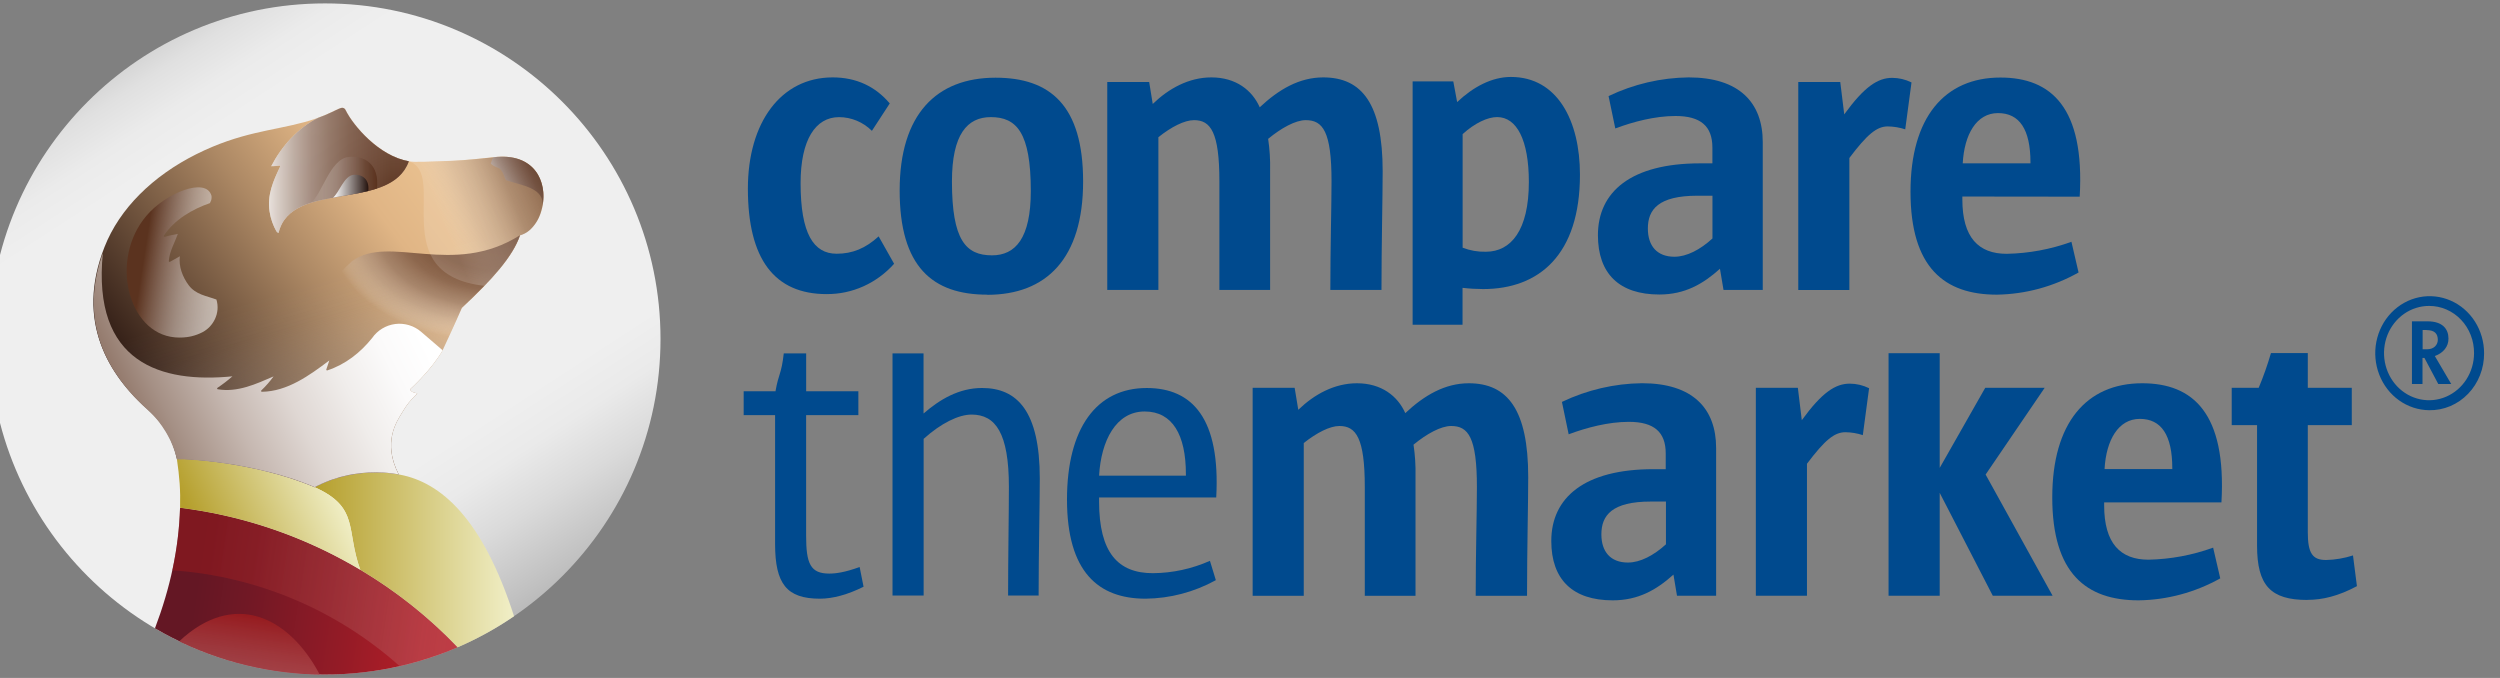 <svg width="118" height="32" viewBox="0 0 118 32" fill="none" xmlns="http://www.w3.org/2000/svg">
<rect x="0" y="0" width="118" height="32" fill="#808080" stroke="none"/>
<g clip-path="url(#clip0_448_1772)">
<path d="M70.001 13.644C69.677 13.643 69.354 13.624 69.032 13.586V15.329H66.676V3.842H68.595L68.777 4.818C69.526 4.111 70.404 3.632 71.316 3.632C73.509 3.632 74.574 5.699 74.574 8.244C74.574 12.035 72.636 13.644 70.005 13.644M70.663 5.526C70.225 5.526 69.62 5.799 69.036 6.33V11.691C69.387 11.827 69.76 11.892 70.134 11.882C71.32 11.882 72.162 10.867 72.162 8.59C72.162 6.618 71.595 5.526 70.663 5.526Z" fill="#004A8E"/>
<path d="M39.022 13.882C36.554 13.882 35.3 12.235 35.3 8.904C35.3 5.789 36.852 3.653 39.302 3.653C40.425 3.653 41.322 4.085 41.996 4.882L41.154 6.175C40.735 5.76 40.179 5.529 39.602 5.529C38.498 5.529 37.788 6.588 37.788 8.644C37.788 11.035 38.404 11.976 39.49 11.976C40.238 11.976 40.855 11.721 41.472 11.157L42.202 12.45C41.795 12.905 41.302 13.268 40.755 13.514C40.208 13.76 39.618 13.885 39.022 13.881" fill="#004A8E"/>
<path d="M46.597 13.908C44.016 13.908 42.464 12.595 42.464 8.992C42.464 5.39 44.204 3.667 46.99 3.667C49.571 3.667 51.123 4.981 51.123 8.566C51.123 12.211 49.383 13.915 46.597 13.915M46.766 5.528C45.662 5.528 44.932 6.331 44.932 8.566C44.932 11.329 45.584 12.052 46.822 12.052C47.925 12.052 48.654 11.251 48.654 9.016C48.654 6.253 47.982 5.528 46.766 5.528Z" fill="#004A8E"/>
<path d="M65.204 13.685H62.792C62.792 11.707 62.848 9.689 62.848 8.553C62.848 6.201 62.436 5.671 61.632 5.671C61.146 5.671 60.473 6.044 59.856 6.554C59.929 7.039 59.96 7.531 59.949 8.023V13.685H57.555V8.553C57.555 6.24 57.143 5.671 56.359 5.671C55.91 5.671 55.291 5.984 54.676 6.476V13.685H52.263V3.869H54.241L54.409 4.907C55.157 4.182 56.111 3.653 57.177 3.653C58.337 3.653 59.104 4.261 59.459 5.064C60.357 4.221 61.328 3.653 62.457 3.653C64.289 3.653 65.262 4.907 65.262 8.082C65.262 9.296 65.206 11.531 65.206 13.68" fill="#004A8E"/>
<path d="M81.35 13.685L81.182 12.686C80.377 13.411 79.517 13.901 78.321 13.901C76.432 13.901 75.422 12.921 75.422 11.099C75.422 9.061 76.973 7.71 80.245 7.71H80.825V6.965C80.825 5.965 80.281 5.475 79.085 5.475C78.112 5.475 77.084 5.748 76.242 6.063L75.924 4.535C77.111 3.968 78.399 3.668 79.704 3.653C82.098 3.653 83.202 4.848 83.202 6.709V13.685H81.35ZM80.828 9.238H80.117C78.284 9.238 77.779 9.884 77.779 10.785C77.779 11.604 78.209 12.118 79.032 12.118C79.612 12.118 80.249 11.785 80.828 11.256V9.238Z" fill="#004A8E"/>
<path d="M89.927 6.104C89.66 6.017 89.383 5.971 89.104 5.967C88.583 5.967 88.132 6.34 87.29 7.457V13.688H84.878V3.87H86.86L87.048 5.398C88.001 4.086 88.636 3.675 89.31 3.675C89.626 3.675 89.938 3.749 90.223 3.891L89.927 6.104Z" fill="#004A8E"/>
<path d="M92.623 9.276V9.413C92.623 11.215 93.389 11.98 94.717 11.98C95.757 11.96 96.788 11.769 97.772 11.413L98.108 12.862C96.921 13.529 95.599 13.887 94.253 13.908C91.777 13.908 90.176 12.634 90.176 9.048C90.176 5.54 91.783 3.66 94.421 3.66C96.815 3.66 98.405 5.071 98.162 9.283L92.623 9.276ZM95.838 7.671C95.838 6.103 95.317 5.338 94.305 5.338C93.294 5.338 92.715 6.338 92.641 7.71H95.838V7.671Z" fill="#004A8E"/>
<path d="M72.067 28.121H69.653C69.653 26.142 69.71 24.124 69.71 22.988C69.71 20.637 69.298 20.107 68.496 20.107C68.008 20.107 67.336 20.479 66.718 20.989C66.791 21.475 66.823 21.966 66.812 22.458V28.121H64.418V22.988C64.418 20.676 64.006 20.107 63.221 20.107C62.772 20.107 62.155 20.421 61.537 20.911V28.121H59.125V18.304H61.107L61.279 19.343C62.027 18.618 62.981 18.09 64.047 18.09C65.206 18.09 65.974 18.696 66.329 19.499C67.228 18.658 68.2 18.09 69.327 18.09C71.16 18.09 72.132 19.343 72.132 22.517C72.132 23.732 72.076 25.966 72.076 28.115" fill="#004A8E"/>
<path d="M79.154 28.12L78.987 27.121C78.182 27.846 77.322 28.336 76.12 28.336C74.23 28.336 73.221 27.357 73.221 25.534C73.221 23.495 74.772 22.145 78.043 22.145H78.622V21.401C78.622 20.4 78.08 19.911 76.884 19.911C75.911 19.911 74.883 20.184 74.041 20.499L73.723 18.97C74.91 18.403 76.198 18.102 77.503 18.088C79.898 18.088 81.001 19.283 81.001 21.145V28.12H79.154ZM78.633 23.673H77.922C76.09 23.673 75.585 24.32 75.585 25.221C75.585 26.041 76.016 26.552 76.838 26.552C77.418 26.552 78.054 26.219 78.633 25.691V23.673Z" fill="#004A8E"/>
<path d="M87.925 20.538C87.659 20.45 87.381 20.404 87.102 20.401C86.58 20.401 86.131 20.773 85.289 21.889V28.12H82.876V18.304H84.859L85.045 19.833C85.999 18.519 86.635 18.108 87.309 18.108C87.624 18.109 87.936 18.183 88.221 18.324L87.925 20.538Z" fill="#004A8E"/>
<path d="M94.06 28.12L91.554 23.262V28.12H89.14V16.671H91.554V22.085L93.703 18.304H96.509L93.721 22.399L96.883 28.12H94.06Z" fill="#004A8E"/>
<path d="M99.316 23.713V23.849C99.316 25.652 100.083 26.417 101.41 26.417C102.449 26.396 103.478 26.204 104.46 25.849L104.796 27.299C103.609 27.962 102.288 28.318 100.944 28.336C98.467 28.336 96.867 27.062 96.867 23.477C96.867 19.97 98.474 18.09 101.112 18.09C103.506 18.09 105.095 19.499 104.852 23.713H99.316ZM102.532 22.102C102.532 20.534 102.011 19.771 101 19.771C99.988 19.771 99.41 20.769 99.335 22.141H102.532V22.102Z" fill="#004A8E"/>
<path d="M108.909 28.318C107.171 28.318 106.533 27.635 106.533 25.751V20.067H105.337V18.305H106.61C106.834 17.771 107.027 17.224 107.189 16.666H108.928V18.305H111.004V20.067H108.928V25.12C108.928 26.119 109.152 26.432 109.789 26.432C110.221 26.422 110.649 26.35 111.061 26.216L111.247 27.666C110.368 28.137 109.621 28.314 108.909 28.314" fill="#004A8E"/>
<path d="M38.697 28.258C37.133 28.258 36.584 27.559 36.584 25.674V19.595H35.101V18.469H36.603C36.751 17.614 36.88 17.688 36.994 16.679H38.051V18.469H40.515V19.595H38.049V25.285C38.049 26.607 38.253 27.073 39.141 27.073C39.457 27.073 39.884 27.014 40.575 26.763L40.76 27.694C40.019 28.064 39.313 28.258 38.702 28.258" fill="#004A8E"/>
<path d="M49.028 28.109H47.582C47.582 26.284 47.62 24.167 47.62 22.982C47.62 20.438 46.989 19.568 45.858 19.568C45.246 19.568 44.412 19.978 43.596 20.714V28.109H42.127V16.679H43.591V19.518C44.351 18.858 45.259 18.313 46.353 18.313C48.022 18.313 49.078 19.421 49.078 22.586C49.078 23.752 49.023 26.102 49.023 28.102" fill="#004A8E"/>
<path d="M51.877 23.48V23.674C51.877 26.082 52.767 27.054 54.416 27.054C55.342 27.047 56.257 26.849 57.109 26.471L57.388 27.384C56.363 27.948 55.225 28.247 54.068 28.258C51.843 28.258 50.362 26.995 50.362 23.577C50.362 20.217 51.751 18.314 54.124 18.314C56.293 18.314 57.609 19.77 57.406 23.48H51.877ZM55.974 22.374C55.974 20.53 55.344 19.422 54.028 19.422C52.675 19.422 51.97 20.801 51.877 22.452H55.974V22.374Z" fill="#004A8E"/>
<path d="M114.657 19.362C114.15 19.357 113.656 19.195 113.236 18.897C112.817 18.598 112.492 18.176 112.301 17.684C112.11 17.192 112.062 16.651 112.164 16.131C112.266 15.61 112.512 15.133 112.872 14.759C113.233 14.385 113.69 14.131 114.188 14.029C114.686 13.928 115.201 13.982 115.669 14.187C116.137 14.391 116.537 14.736 116.818 15.178C117.099 15.62 117.249 16.14 117.249 16.671C117.252 17.027 117.186 17.38 117.057 17.709C116.927 18.039 116.736 18.338 116.494 18.588C116.253 18.839 115.966 19.037 115.65 19.17C115.335 19.302 114.997 19.368 114.657 19.362ZM114.657 14.44C114.237 14.438 113.826 14.568 113.476 14.811C113.126 15.055 112.852 15.401 112.69 15.807C112.528 16.214 112.485 16.661 112.566 17.093C112.647 17.525 112.848 17.923 113.144 18.235C113.441 18.547 113.819 18.76 114.231 18.847C114.643 18.934 115.07 18.891 115.458 18.724C115.847 18.556 116.18 18.272 116.414 17.907C116.648 17.541 116.774 17.111 116.775 16.671C116.777 16.378 116.724 16.088 116.619 15.817C116.514 15.546 116.358 15.299 116.161 15.092C115.964 14.884 115.729 14.72 115.471 14.608C115.213 14.496 114.937 14.439 114.657 14.44ZM114.924 16.805L115.698 18.125H115.086L114.434 16.896H114.342V18.125H113.844V15.167H114.584C115.291 15.167 115.568 15.531 115.568 15.98C115.572 16.355 115.328 16.659 114.924 16.805ZM114.533 15.576H114.348V16.485H114.567C114.88 16.485 115.065 16.279 115.065 16.036C115.062 15.761 114.924 15.58 114.531 15.58L114.533 15.576Z" fill="#004A8E"/>
<path d="M15.338 31.837C24.085 31.837 31.176 24.746 31.176 15.999C31.176 7.252 24.085 0.161 15.338 0.161C6.591 0.161 -0.5 7.252 -0.5 15.999C-0.5 24.746 6.591 31.837 15.338 31.837Z" fill="url(#paint0_linear_448_1772)"/>
<path d="M8.499 23.968C8.443 25.876 8.035 27.754 7.314 29.657C9.459 30.916 11.87 31.652 14.351 31.808C16.833 31.963 19.317 31.532 21.602 30.551C18.486 27.273 13.898 24.632 8.499 23.968Z" fill="url(#paint1_linear_448_1772)"/>
<path style="mix-blend-mode:multiply" opacity="0.55" d="M8.498 23.967C8.469 24.959 8.347 25.947 8.134 26.918C12.114 27.193 15.889 28.786 18.865 31.443C19.802 31.23 20.717 30.93 21.6 30.549C18.485 27.275 13.897 24.632 8.498 23.967Z" fill="url(#paint2_linear_448_1772)"/>
<path style="mix-blend-mode:multiply" d="M8.458 30.27C10.528 31.269 12.791 31.802 15.089 31.835C13.615 29.053 11.016 27.867 8.458 30.27Z" fill="url(#paint3_linear_448_1772)"/>
<path d="M18.884 22.405C17.371 22.119 15.893 22.443 14.854 22.999L14.865 23.004C16.982 23.958 16.317 25.015 17.007 26.895C18.697 27.899 20.243 29.13 21.602 30.552C22.534 30.149 23.426 29.659 24.264 29.085C24.264 29.082 24.264 29.077 24.259 29.074C22.772 24.455 20.799 22.769 18.884 22.405Z" fill="url(#paint4_linear_448_1772)"/>
<path d="M14.865 23.003L14.854 22.999C11.934 21.75 8.344 21.624 8.349 21.662C8.474 22.534 8.523 23.112 8.499 23.968C11.209 24.305 13.831 25.148 16.23 26.453C16.493 26.596 16.752 26.744 17.007 26.895C16.318 25.016 16.982 23.958 14.865 23.003Z" fill="url(#paint5_linear_448_1772)"/>
<path d="M23.203 7.43C23.203 7.43 21.925 7.569 21.339 7.59C20.36 7.624 19.526 7.674 19.3 7.612C17.882 7.365 16.674 5.922 16.32 5.209L16.312 5.193C16.295 5.151 16.262 5.117 16.22 5.099C16.178 5.081 16.131 5.08 16.088 5.097C15.949 5.138 15.73 5.269 15.342 5.432L15.311 5.446H15.308C15 5.571 14.685 5.678 14.363 5.765C12.872 6.174 11.349 6.236 9.261 7.281C7.207 8.31 5.645 9.843 4.932 11.66C3.543 15.18 5.135 17.722 7.023 19.37C7.704 19.968 8.17 20.773 8.351 21.661C8.346 21.624 11.935 21.749 14.856 22.998C15.879 22.45 17.33 22.128 18.819 22.392C18.037 20.876 18.737 19.878 18.963 19.501C19.233 19.048 19.327 18.949 19.697 18.572C19.593 18.536 19.403 18.523 19.354 18.376C19.354 18.376 20.283 17.549 20.85 16.611C20.857 16.601 20.863 16.59 20.868 16.579C21.399 15.451 21.799 14.534 21.799 14.534C23.273 13.163 24.218 12.075 24.546 11.102C26.07 10.677 26.358 6.989 23.203 7.43Z" fill="url(#paint6_linear_448_1772)"/>
<path style="mix-blend-mode:multiply" opacity="0.87" d="M18.817 22.393C18.035 20.877 18.735 19.879 18.961 19.502C19.231 19.048 19.325 18.949 19.694 18.572C19.591 18.537 19.401 18.523 19.352 18.377C19.352 18.377 20.278 17.552 20.846 16.616C20.854 16.603 20.861 16.589 20.868 16.575C21.397 15.45 21.797 14.534 21.797 14.534C23.271 13.164 24.216 12.076 24.544 11.103C26.067 10.678 26.354 6.989 23.203 7.431C23.203 7.431 21.925 7.57 21.339 7.59C20.36 7.624 19.525 7.674 19.3 7.612C17.881 7.365 16.674 5.922 16.319 5.206C16.141 4.848 15.936 5.33 14.363 5.762C12.872 6.171 11.349 6.233 9.261 7.278C7.207 8.307 5.645 9.84 4.932 11.657C3.543 15.177 5.135 17.719 7.023 19.367C7.704 19.965 8.17 20.77 8.351 21.658C8.346 21.621 11.935 21.747 14.856 22.995C15.877 22.451 17.328 22.128 18.817 22.393Z" fill="url(#paint7_linear_448_1772)"/>
<path style="mix-blend-mode:multiply" d="M20.89 16.531V16.541C20.351 17.466 19.435 18.302 19.358 18.371L19.353 18.375C19.402 18.521 19.592 18.535 19.696 18.571C19.326 18.948 19.233 19.047 18.962 19.5C18.739 19.878 18.033 20.869 18.815 22.385C18.815 22.387 18.815 22.389 18.815 22.391H18.815L18.779 22.385L18.736 22.378L18.692 22.371C18.661 22.366 18.63 22.361 18.598 22.358L18.531 22.348L18.415 22.334H18.396L18.312 22.321C18.246 22.315 18.182 22.31 18.117 22.306C17.639 22.276 17.16 22.3 16.688 22.378H16.681C16.598 22.392 16.513 22.407 16.434 22.424C16.19 22.475 15.949 22.541 15.713 22.622C15.594 22.662 15.48 22.707 15.369 22.753C15.309 22.778 15.249 22.804 15.191 22.829C15.135 22.855 15.079 22.881 15.024 22.908L15.011 22.914C14.955 22.94 14.905 22.967 14.854 22.995C14.782 22.964 14.711 22.934 14.639 22.905L14.603 22.891C14.536 22.863 14.469 22.835 14.401 22.811L14.349 22.792C14.293 22.768 14.237 22.746 14.178 22.728L14.1 22.701C14.034 22.677 13.967 22.654 13.9 22.631C13.821 22.605 13.742 22.578 13.662 22.553L13.615 22.538C13.46 22.489 13.305 22.442 13.15 22.398L13.103 22.386C13.033 22.366 12.963 22.347 12.894 22.33L12.869 22.323L12.665 22.27H12.658C12.577 22.25 12.496 22.23 12.416 22.211L12.373 22.201L12.164 22.152L12.146 22.148L11.909 22.096L11.894 22.093C11.664 22.045 11.439 22.001 11.22 21.963L11.188 21.957L10.986 21.922H10.982H10.972L10.787 21.892H10.773H10.765L10.62 21.87H10.612L10.48 21.85L10.443 21.845L10.339 21.831L10.302 21.826L10.173 21.809H10.169L10.04 21.793H10.026L9.914 21.779H9.895C9.806 21.768 9.719 21.759 9.636 21.75H9.626L9.469 21.734H9.457L9.399 21.729L9.369 21.726L9.288 21.719H9.281L9.223 21.714H9.22H9.197L9.055 21.703H9.037L8.892 21.693L8.831 21.689H8.823L8.771 21.686L8.715 21.683H8.701H8.661H8.658H8.62H8.617H8.596H8.551H8.516H8.51H8.467H8.389H8.373H8.366H8.358H8.352C8.343 21.643 8.332 21.602 8.321 21.561C8.305 21.505 8.289 21.445 8.271 21.388V21.385C8.237 21.273 8.199 21.165 8.156 21.06C8.156 21.056 8.152 21.051 8.151 21.046C8.091 20.883 8.018 20.725 7.931 20.574L7.9 20.518L7.871 20.466C7.844 20.418 7.837 20.404 7.807 20.359C7.759 20.28 7.709 20.204 7.658 20.128C7.628 20.085 7.597 20.042 7.565 20L7.554 19.984C7.474 19.874 7.387 19.769 7.294 19.67C7.245 19.614 7.196 19.564 7.144 19.512C7.079 19.447 7.013 19.383 6.944 19.321C6.871 19.257 6.799 19.19 6.727 19.123L6.714 19.11C6.644 19.043 6.573 18.975 6.504 18.905L6.501 18.901L6.498 18.899C6.427 18.827 6.358 18.755 6.289 18.682V18.679C6.22 18.604 6.151 18.528 6.084 18.451V18.448C6.033 18.389 5.983 18.329 5.933 18.269C5.176 17.341 4.597 16.223 4.456 14.905C4.366 14.062 4.456 13.136 4.791 12.127V12.123C4.813 12.061 4.833 11.999 4.856 11.937V11.932C4.333 17.155 7.626 18.093 10.97 17.763C10.748 17.959 10.512 18.14 10.266 18.305C10.244 18.321 10.24 18.366 10.274 18.372C11.205 18.532 12.077 18.129 12.912 17.767C12.74 18.005 12.546 18.227 12.333 18.429C12.328 18.434 12.325 18.441 12.323 18.448C12.322 18.455 12.323 18.462 12.326 18.469C12.328 18.476 12.333 18.481 12.339 18.485C12.345 18.489 12.352 18.492 12.359 18.492C13.57 18.478 14.612 17.713 15.544 17.014C15.496 17.155 15.449 17.297 15.402 17.439C15.4 17.445 15.4 17.451 15.402 17.458C15.403 17.464 15.406 17.47 15.411 17.474C15.415 17.479 15.421 17.483 15.427 17.484C15.434 17.486 15.44 17.486 15.447 17.484C16.301 17.204 17.011 16.646 17.565 15.954C17.69 15.774 17.852 15.622 18.04 15.508C18.228 15.394 18.437 15.321 18.655 15.293C18.873 15.265 19.094 15.284 19.305 15.347C19.515 15.41 19.71 15.516 19.876 15.66L20.89 16.531Z" fill="url(#paint8_linear_448_1772)"/>
<path style="mix-blend-mode:multiply" d="M8.909 13.466C8.624 13.088 8.424 12.575 8.489 12.095C8.332 12.18 8.18 12.274 8.022 12.356C8.016 12.36 8.01 12.361 8.003 12.361C7.997 12.361 7.99 12.36 7.985 12.356C7.979 12.353 7.974 12.348 7.971 12.343C7.968 12.337 7.966 12.331 7.966 12.325C8.001 11.856 8.242 11.47 8.393 11.04C8.184 11.073 7.978 11.119 7.775 11.178C7.768 11.18 7.76 11.18 7.753 11.177C7.746 11.175 7.739 11.17 7.735 11.164C7.73 11.158 7.728 11.151 7.728 11.143C7.728 11.135 7.73 11.128 7.734 11.122C8.227 10.371 9.069 9.877 9.909 9.587L9.929 9.542C9.976 9.457 9.996 9.359 9.985 9.263V9.252C9.748 8.325 7.813 9.112 6.905 10.191C6.045 11.21 5.822 12.568 6.081 13.706C6.349 14.884 7.133 15.83 8.264 15.924C8.515 15.946 8.768 15.931 9.014 15.878L9.04 15.871C9.221 15.829 9.396 15.764 9.561 15.678C10.068 15.413 10.41 14.777 10.215 14.138C9.739 13.962 9.243 13.908 8.909 13.466Z" fill="url(#paint9_linear_448_1772)"/>
<path style="mix-blend-mode:multiply" d="M23.285 7.422L23.275 7.436C23.226 7.528 23.189 7.626 23.167 7.727L23.172 7.731C23.257 7.809 23.358 7.867 23.467 7.903C23.597 7.945 23.648 8.015 23.72 8.135C23.764 8.22 23.8 8.308 23.829 8.4C23.843 8.436 23.861 8.472 23.881 8.506C24.647 8.758 25.725 8.878 25.603 9.748C25.836 8.596 25.253 7.185 23.285 7.422Z" fill="url(#paint10_linear_448_1772)"/>
<path style="mix-blend-mode:multiply" opacity="0.8" d="M24.547 11.102C21.362 13.114 18.396 11.036 16.62 12.323C16.459 12.462 15.243 13.656 15.014 13.948C14.967 14.007 14.623 14.397 14.661 14.59C14.685 14.708 15.008 15.31 15.338 15.285C15.484 15.253 16.426 15.165 16.553 15.251C16.653 15.318 17.561 15.456 17.598 15.562C17.772 16.065 18.298 14.81 18.702 15.132C19.002 15.372 20.658 16.379 20.891 16.529C20.97 16.361 21.046 16.199 21.115 16.044L21.119 16.035L21.168 15.927L21.171 15.921C21.224 15.809 21.274 15.698 21.321 15.594C21.601 14.965 21.797 14.533 21.797 14.533C23.269 13.163 24.214 12.078 24.543 11.104L24.547 11.102Z" fill="url(#paint11_radial_448_1772)"/>
<path style="mix-blend-mode:multiply" opacity="0.71" d="M25.65 9.203C25.65 9.144 25.644 9.086 25.639 9.028C25.633 8.971 25.625 8.921 25.616 8.868C25.61 8.835 25.603 8.803 25.596 8.771C25.564 8.63 25.517 8.493 25.454 8.363C25.417 8.285 25.373 8.211 25.325 8.14C25.294 8.096 25.263 8.055 25.229 8.014C25.206 7.988 25.183 7.962 25.159 7.937C25.097 7.872 25.029 7.813 24.957 7.759C24.907 7.722 24.855 7.688 24.801 7.657C24.417 7.434 23.892 7.335 23.203 7.434C23.203 7.434 21.927 7.572 21.341 7.593C20.548 7.621 19.859 7.658 19.497 7.639C19.431 7.637 19.366 7.629 19.302 7.615C21.174 8.207 18.123 12.947 22.869 13.494C23.463 12.876 23.919 12.321 24.224 11.799C24.226 11.796 24.227 11.794 24.229 11.791C24.256 11.745 24.282 11.699 24.307 11.654C24.329 11.612 24.35 11.571 24.371 11.53L24.382 11.507C24.403 11.465 24.423 11.423 24.441 11.381C24.441 11.381 24.441 11.376 24.444 11.373C24.461 11.335 24.477 11.297 24.492 11.262L24.504 11.231C24.52 11.191 24.534 11.151 24.547 11.111C24.564 11.106 24.58 11.101 24.595 11.096L24.645 11.079C24.692 11.06 24.738 11.039 24.782 11.014C24.808 11 24.833 10.986 24.858 10.97C24.871 10.961 24.884 10.952 24.898 10.943C24.952 10.905 25.003 10.863 25.051 10.818L25.056 10.813C25.288 10.579 25.456 10.29 25.544 9.973C25.62 9.724 25.656 9.464 25.65 9.203Z" fill="url(#paint12_linear_448_1772)"/>
<path style="mix-blend-mode:multiply" d="M12.804 7.844C12.929 7.845 13.054 7.836 13.177 7.816C13.184 7.814 13.192 7.814 13.2 7.817C13.207 7.819 13.213 7.823 13.218 7.83C13.222 7.836 13.225 7.843 13.225 7.851C13.225 7.858 13.223 7.866 13.219 7.872C12.889 8.558 12.604 9.213 12.726 9.992C12.778 10.334 12.896 10.663 13.072 10.961C13.097 10.972 13.123 10.983 13.149 10.993C13.739 8.471 18.427 10.021 19.3 7.613C17.881 7.366 16.674 5.924 16.32 5.211L16.311 5.195C16.294 5.153 16.261 5.119 16.219 5.101C16.177 5.083 16.13 5.082 16.088 5.099C15.948 5.14 15.729 5.271 15.342 5.434L15.31 5.448H15.308C15.219 5.485 15.123 5.523 15.018 5.56C14.078 6.022 13.283 6.912 12.804 7.844Z" fill="url(#paint13_radial_448_1772)"/>
<path style="mix-blend-mode:multiply" opacity="0.83" d="M12.804 7.844C12.929 7.845 13.054 7.836 13.177 7.816C13.184 7.814 13.192 7.814 13.2 7.817C13.207 7.819 13.213 7.823 13.218 7.83C13.222 7.836 13.225 7.843 13.225 7.851C13.225 7.858 13.223 7.866 13.219 7.872C12.889 8.558 12.604 9.213 12.726 9.992C12.774 10.308 12.878 10.613 13.032 10.893C13.058 10.939 13.099 10.974 13.149 10.993C13.738 8.471 18.426 10.021 19.299 7.613C17.881 7.366 16.673 5.924 16.319 5.211L16.311 5.195C16.294 5.153 16.261 5.119 16.219 5.101C16.177 5.083 16.13 5.082 16.087 5.099C15.947 5.14 15.729 5.271 15.341 5.434L15.31 5.448H15.307C15.219 5.485 15.123 5.523 15.017 5.56C14.078 6.022 13.283 6.912 12.804 7.844Z" fill="url(#paint14_linear_448_1772)"/>
<path style="mix-blend-mode:multiply" d="M16.449 7.409C15.564 7.51 15.191 9.214 14.661 9.575C15.613 9.27 16.826 9.216 17.792 8.897C17.916 7.765 17.218 7.322 16.449 7.409Z" fill="url(#paint15_linear_448_1772)"/>
<path style="mix-blend-mode:multiply" d="M16.705 8.248C16.247 8.274 16.001 9.111 15.72 9.327C16.275 9.227 16.853 9.146 17.383 9.013C17.446 8.461 17.101 8.224 16.705 8.248Z" fill="url(#paint16_linear_448_1772)"/>
</g>
<defs>
<linearGradient id="paint0_linear_448_1772" x1="6.711" y1="2.715" x2="23.966" y2="29.284" gradientUnits="userSpaceOnUse">
<stop stop-color="#D6D6D6"/>
<stop offset="0.03" stop-color="#E0E0E0"/>
<stop offset="0.09" stop-color="#EBEBEB"/>
<stop offset="0.15" stop-color="#EFEFEF"/>
<stop offset="0.64" stop-color="#EFEFEF"/>
<stop offset="0.73" stop-color="#EFEFEF"/>
<stop offset="0.8" stop-color="#EAEAEA"/>
<stop offset="0.88" stop-color="#DADADA"/>
<stop offset="0.98" stop-color="#C0C0C0"/>
<stop offset="1" stop-color="#BABABA"/>
</linearGradient>
<linearGradient id="paint1_linear_448_1772" x1="7.038" y1="27.267" x2="29.452" y2="30.576" gradientUnits="userSpaceOnUse">
<stop offset="0.1" stop-color="#641724"/>
<stop offset="0.21" stop-color="#711825"/>
<stop offset="0.42" stop-color="#941B26"/>
<stop offset="0.58" stop-color="#B31E28"/>
<stop offset="1" stop-color="#D2202F"/>
</linearGradient>
<linearGradient id="paint2_linear_448_1772" x1="8.067" y1="26.872" x2="27.587" y2="29.761" gradientUnits="userSpaceOnUse">
<stop offset="0.08" stop-color="#95191D"/>
<stop offset="0.2" stop-color="#9A2327" stop-opacity="0.96"/>
<stop offset="0.36" stop-color="#A63F42" stop-opacity="0.84"/>
<stop offset="0.56" stop-color="#BC6D6F" stop-opacity="0.64"/>
<stop offset="0.77" stop-color="#D9ADAE" stop-opacity="0.36"/>
<stop offset="1" stop-color="white" stop-opacity="0"/>
</linearGradient>
<linearGradient id="paint3_linear_448_1772" x1="10.369" y1="40.527" x2="12.079" y2="28.981" gradientUnits="userSpaceOnUse">
<stop stop-color="white" stop-opacity="0"/>
<stop offset="1" stop-color="#95191D"/>
</linearGradient>
<linearGradient id="paint4_linear_448_1772" x1="14.854" y1="26.425" x2="25.52" y2="26.425" gradientUnits="userSpaceOnUse">
<stop stop-color="#B59F2C"/>
<stop offset="0.87" stop-color="#F0EEC5"/>
</linearGradient>
<linearGradient id="paint5_linear_448_1772" x1="9.645" y1="25.69" x2="16.607" y2="22.448" gradientUnits="userSpaceOnUse">
<stop stop-color="#B59F2C"/>
<stop offset="0.87" stop-color="#F0EEC5"/>
</linearGradient>
<linearGradient id="paint6_linear_448_1772" x1="6.923" y1="20.083" x2="24.829" y2="6.59" gradientUnits="userSpaceOnUse">
<stop stop-color="#25130E"/>
<stop offset="0.02" stop-color="#2A1711"/>
<stop offset="0.46" stop-color="#AC8864"/>
<stop offset="0.66" stop-color="#E0B585"/>
<stop offset="0.8" stop-color="#E9C08F"/>
<stop offset="1" stop-color="#FBD6A4"/>
</linearGradient>
<linearGradient id="paint7_linear_448_1772" x1="18.284" y1="23.079" x2="15.378" y2="13.206" gradientUnits="userSpaceOnUse">
<stop stop-color="#6A4634"/>
<stop offset="0.17" stop-color="#93796B" stop-opacity="0.73"/>
<stop offset="0.4" stop-color="#C2B3AB" stop-opacity="0.41"/>
<stop offset="0.62" stop-color="#E3DDDA" stop-opacity="0.18"/>
<stop offset="0.83" stop-color="#F8F6F5" stop-opacity="0.05"/>
<stop offset="1" stop-color="white" stop-opacity="0"/>
</linearGradient>
<linearGradient id="paint8_linear_448_1772" x1="18.812" y1="13.682" x2="2.941" y2="21.552" gradientUnits="userSpaceOnUse">
<stop stop-color="white"/>
<stop offset="0.11" stop-color="#FBFAFA"/>
<stop offset="0.24" stop-color="#F0EDEB"/>
<stop offset="0.39" stop-color="#DFD7D3"/>
<stop offset="0.54" stop-color="#C6B8B1"/>
<stop offset="0.7" stop-color="#A59085"/>
<stop offset="0.86" stop-color="#7F6050"/>
<stop offset="1" stop-color="#5A321E"/>
</linearGradient>
<linearGradient id="paint9_linear_448_1772" x1="6.271" y1="11.985" x2="11.493" y2="12.796" gradientUnits="userSpaceOnUse">
<stop offset="0.1" stop-color="#5B331F"/>
<stop offset="0.47" stop-color="#B3A197" stop-opacity="0.78"/>
<stop offset="0.74" stop-color="#EAE5E2" stop-opacity="0.65"/>
<stop offset="0.88" stop-color="white" stop-opacity="0.6"/>
</linearGradient>
<linearGradient id="paint10_linear_448_1772" x1="23.331" y1="9.204" x2="25.781" y2="7.84" gradientUnits="userSpaceOnUse">
<stop offset="0.14" stop-color="white"/>
<stop offset="0.3" stop-color="#DAD2CD"/>
<stop offset="0.55" stop-color="#A48E83"/>
<stop offset="0.76" stop-color="#7C5C4C"/>
<stop offset="0.92" stop-color="#633E2B"/>
<stop offset="1" stop-color="#5A321E"/>
</linearGradient>
<radialGradient id="paint11_radial_448_1772" cx="0" cy="0" r="1" gradientUnits="userSpaceOnUse" gradientTransform="translate(24.069 9.642) rotate(-10.972) scale(8.707 6.312)">
<stop offset="0.21" stop-color="#5A321E"/>
<stop offset="0.49" stop-color="#5E3724" stop-opacity="0.97"/>
<stop offset="0.63" stop-color="#6D4938" stop-opacity="0.89"/>
<stop offset="0.75" stop-color="#86685A" stop-opacity="0.74"/>
<stop offset="0.85" stop-color="#A9948A" stop-opacity="0.52"/>
<stop offset="0.94" stop-color="#D6CCC7" stop-opacity="0.25"/>
<stop offset="1" stop-color="white" stop-opacity="0"/>
</radialGradient>
<linearGradient id="paint12_linear_448_1772" x1="19.79" y1="11.096" x2="25.525" y2="8.683" gradientUnits="userSpaceOnUse">
<stop offset="0.21" stop-color="white" stop-opacity="0.2"/>
<stop offset="0.44" stop-color="#C1B2AB" stop-opacity="0.51"/>
<stop offset="0.76" stop-color="#816354" stop-opacity="0.84"/>
<stop offset="0.96" stop-color="#6A4634" stop-opacity="0.96"/>
</linearGradient>
<radialGradient id="paint13_radial_448_1772" cx="0" cy="0" r="1" gradientUnits="userSpaceOnUse" gradientTransform="translate(18.722 9.058) scale(5.537 4.706)">
<stop stop-color="#623C29"/>
<stop offset="0.02" stop-color="#684432" stop-opacity="0.98"/>
<stop offset="0.23" stop-color="#9E877B" stop-opacity="0.85"/>
<stop offset="0.43" stop-color="#C9BBB5" stop-opacity="0.74"/>
<stop offset="0.63" stop-color="#E7E1DE" stop-opacity="0.66"/>
<stop offset="0.82" stop-color="#F9F7F7" stop-opacity="0.62"/>
<stop offset="1" stop-color="white" stop-opacity="0.6"/>
</radialGradient>
<linearGradient id="paint14_linear_448_1772" x1="12.263" y1="8.037" x2="19.589" y2="8.037" gradientUnits="userSpaceOnUse">
<stop stop-color="#FEFDFD"/>
<stop offset="0.11" stop-color="#D8CEC9"/>
<stop offset="0.22" stop-color="#B6A59C"/>
<stop offset="0.33" stop-color="#9A8175"/>
<stop offset="0.45" stop-color="#836556"/>
<stop offset="0.57" stop-color="#714E3D"/>
<stop offset="0.7" stop-color="#643E2C"/>
<stop offset="0.84" stop-color="#5C3521"/>
<stop offset="1" stop-color="#5A321E"/>
</linearGradient>
<linearGradient id="paint15_linear_448_1772" x1="14.658" y1="8.487" x2="17.805" y2="8.487" gradientUnits="userSpaceOnUse">
<stop stop-color="white" stop-opacity="0"/>
<stop offset="0.16" stop-color="#DDD5D0" stop-opacity="0.21"/>
<stop offset="0.52" stop-color="#967C70" stop-opacity="0.64"/>
<stop offset="0.82" stop-color="#6A4634" stop-opacity="0.9"/>
<stop offset="1" stop-color="#5A321E"/>
</linearGradient>
<linearGradient id="paint16_linear_448_1772" x1="15.72" y1="8.786" x2="17.39" y2="8.786" gradientUnits="userSpaceOnUse">
<stop stop-color="white"/>
<stop offset="1" stop-color="#25130E"/>
</linearGradient>
<clipPath id="clip0_448_1772">
<rect width="118" height="32" fill="white"/>
</clipPath>
</defs>
</svg>
